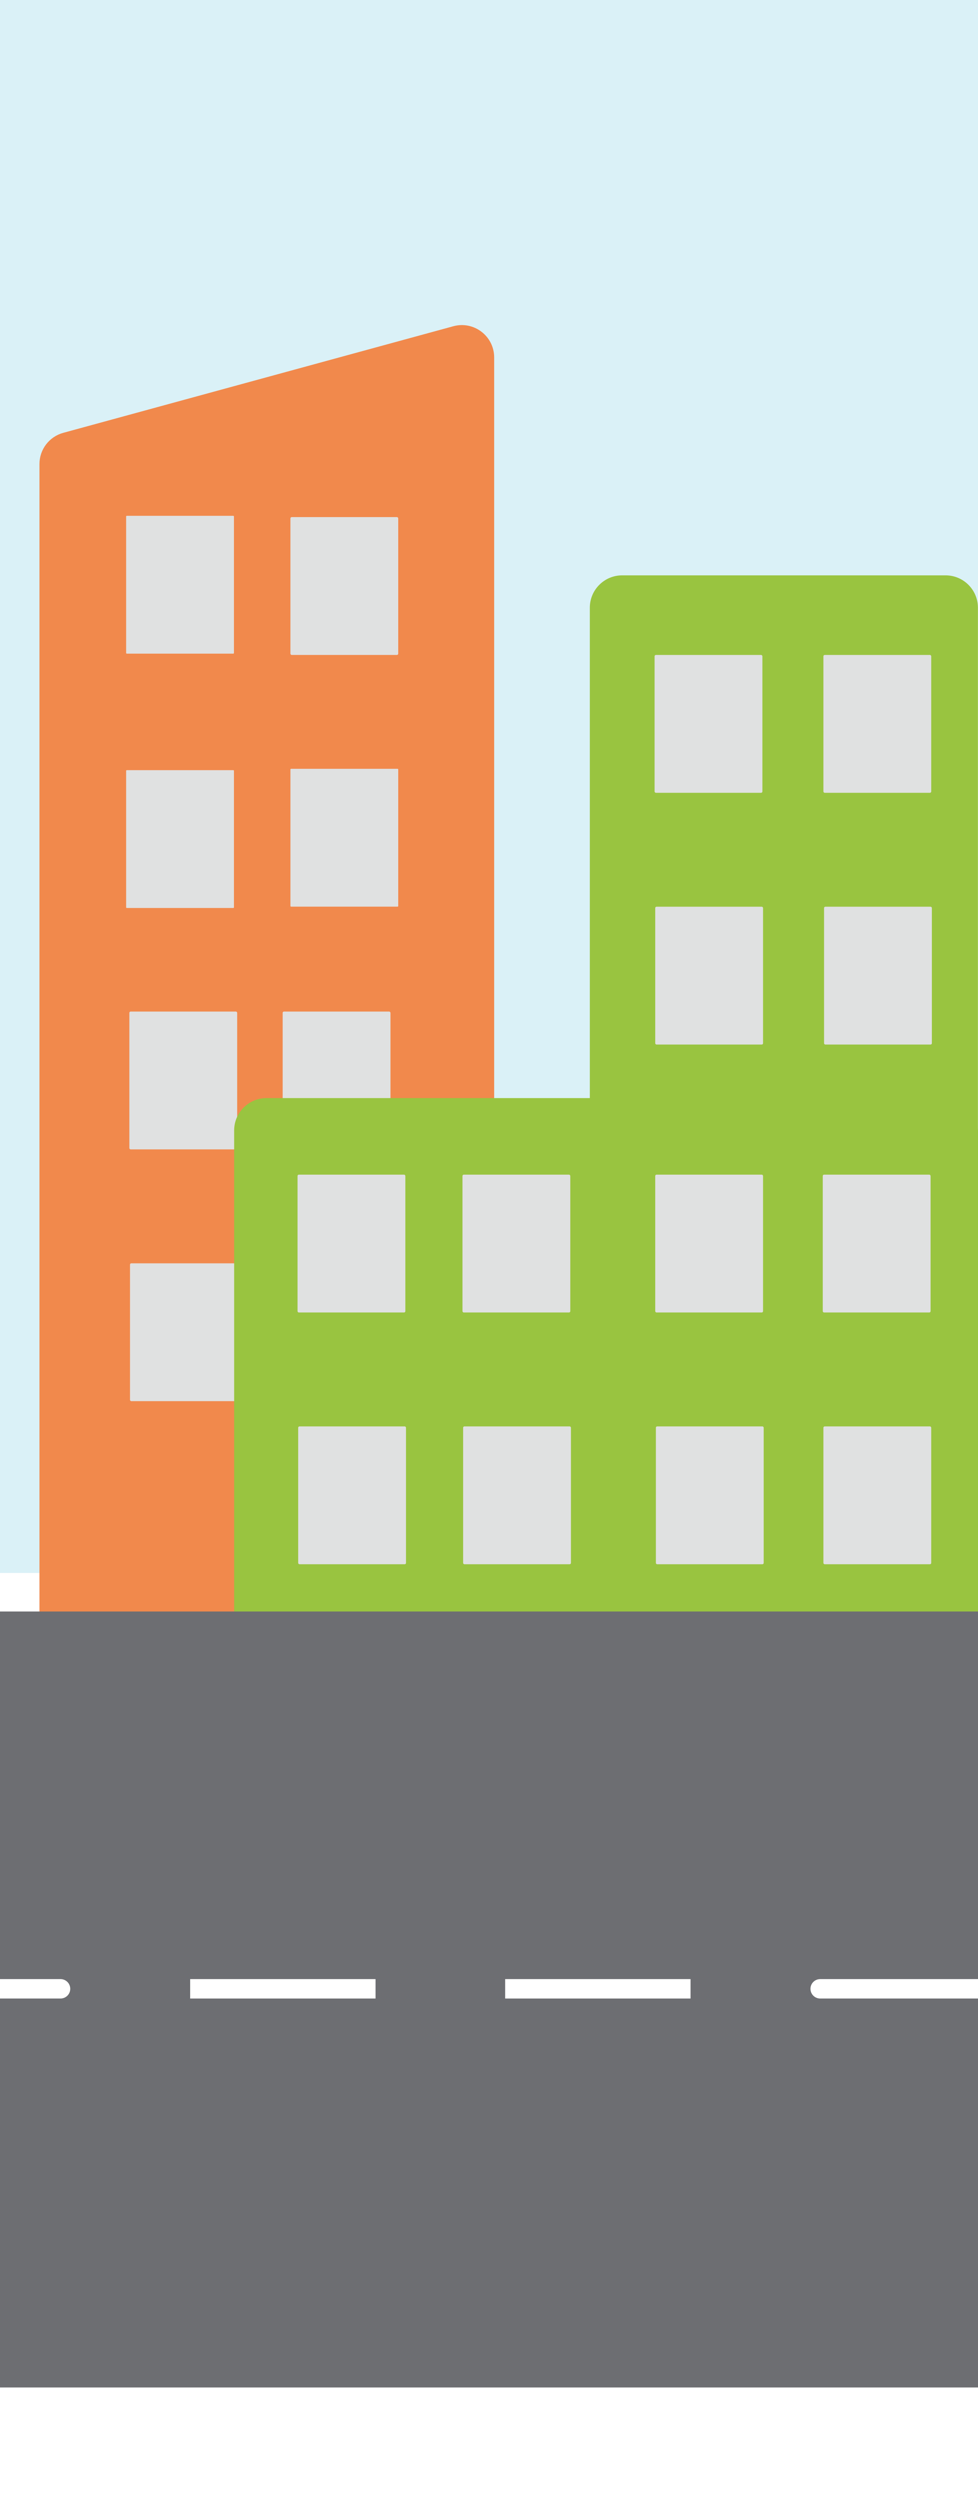 <svg width="1512" height="3863" viewBox="0 0 1512 3863" fill="none" xmlns="http://www.w3.org/2000/svg">
<g clip-path="url(#clip0_13_537)">
<path d="M-15 -25.5H1539V2430.5H-15V-25.5Z" fill="#DAF1F7"/>
<g filter="url(#filter0_d_13_537)">
<path fill-rule="evenodd" clip-rule="evenodd" d="M700.827 500.095C732.638 491.407 764 515.352 764 548.328V2602.84H61V713.017C61 690.476 76.082 670.722 97.827 664.783L700.827 500.095Z" fill="#F1894C"/>
</g>
<rect x="201" y="1952" width="166.68" height="212.98" rx="2" fill="#E0E1E1"/>
<rect x="200" y="1563" width="166.68" height="212.98" rx="2" fill="#E0E1E1"/>
<rect x="437" y="1563" width="166.68" height="212.98" rx="2" fill="#E0E1E1"/>
<rect x="437" y="1951.92" width="166.68" height="212.98" rx="2" fill="#E0E1E1"/>
<g filter="url(#filter1_d_13_537)">
<path fill-rule="evenodd" clip-rule="evenodd" d="M1461.87 885C1489.49 885 1511.87 907.386 1511.87 935V1739.13C1511.96 1740.32 1512 1741.51 1512 1742.71V2489.71H1511.87V2490H911.874V2489.71H362V1742.71C362 1715.1 384.386 1692.71 412 1692.71H911.874V935C911.874 907.386 934.26 885 961.874 885H1461.87Z" fill="#99C440"/>
</g>
<rect x="1014" y="2204" width="166.68" height="212.98" rx="2" fill="#E0E1E1"/>
<rect x="1013" y="1815" width="166.68" height="212.98" rx="2" fill="#E0E1E1"/>
<rect x="1013" y="1401" width="166.68" height="212.98" rx="2" fill="#E0E1E1"/>
<rect x="1012" y="1012" width="166.68" height="212.98" rx="2" fill="#E0E1E1"/>
<rect x="1274" y="1401" width="166.68" height="212.98" rx="2" fill="#E0E1E1"/>
<rect x="1273" y="1012" width="166.68" height="212.98" rx="2" fill="#E0E1E1"/>
<rect x="716" y="2204" width="166.68" height="212.98" rx="2" fill="#E0E1E1"/>
<rect x="715" y="1815" width="166.68" height="212.98" rx="2" fill="#E0E1E1"/>
<rect x="461" y="2204" width="166.68" height="212.98" rx="2" fill="#E0E1E1"/>
<rect x="460" y="1815" width="166.68" height="212.98" rx="2" fill="#E0E1E1"/>
<rect x="1273" y="2204" width="166.68" height="212.98" rx="2" fill="#E0E1E1"/>
<rect x="1272" y="1815" width="166.68" height="212.98" rx="2" fill="#E0E1E1"/>
<rect x="-23" y="2490" width="1556" height="1199" fill="#6D6E72"/>
<path d="M1554.6 3088L1554.99 3088C1563.09 3087.79 1569.6 3081.15 1569.6 3073C1569.6 3064.85 1563.09 3058.21 1554.99 3058L1554.6 3058H1268C1259.72 3058 1253 3064.72 1253 3073C1253 3081.28 1259.72 3088 1268 3088H1554.6Z" fill="white"/>
<path fill-rule="evenodd" clip-rule="evenodd" d="M1067.6 3058H781V3088H1067.6V3058Z" fill="white"/>
<path fill-rule="evenodd" clip-rule="evenodd" d="M580.599 3058H294V3088H580.599V3058Z" fill="white"/>
<path d="M93.6 3088L93.986 3088C102.092 3087.79 108.6 3081.15 108.6 3073C108.6 3064.85 102.092 3058.21 93.986 3058L93.6 3058H-193C-201.284 3058 -208 3064.72 -208 3073C-208 3081.28 -201.284 3088 -193 3088H93.6Z" fill="white"/>
<rect x="195" y="797" width="166.68" height="212.98" rx="1" fill="#E0E1E1"/>
<rect x="195" y="1190" width="166.68" height="212.98" rx="1" fill="#E0E1E1"/>
<rect x="449" y="799" width="166.68" height="212.98" rx="2" fill="#E0E1E1"/>
<rect x="449" y="1187.92" width="166.68" height="212.98" rx="1" fill="#E0E1E1"/>
</g>
<defs>
<filter id="filter0_d_13_537" x="57" y="498.3" width="711" height="2112.54" filterUnits="userSpaceOnUse" color-interpolation-filters="sRGB">
<feFlood flood-opacity="0" result="BackgroundImageFix"/>
<feColorMatrix in="SourceAlpha" type="matrix" values="0 0 0 0 0 0 0 0 0 0 0 0 0 0 0 0 0 0 127 0" result="hardAlpha"/>
<feOffset dy="4"/>
<feGaussianBlur stdDeviation="2"/>
<feComposite in2="hardAlpha" operator="out"/>
<feColorMatrix type="matrix" values="0 0 0 0 0 0 0 0 0 0 0 0 0 0 0 0 0 0 0.25 0"/>
<feBlend mode="normal" in2="BackgroundImageFix" result="effect1_dropShadow_13_537"/>
<feBlend mode="normal" in="SourceGraphic" in2="effect1_dropShadow_13_537" result="shape"/>
</filter>
<filter id="filter1_d_13_537" x="359" y="885" width="1156" height="1612" filterUnits="userSpaceOnUse" color-interpolation-filters="sRGB">
<feFlood flood-opacity="0" result="BackgroundImageFix"/>
<feColorMatrix in="SourceAlpha" type="matrix" values="0 0 0 0 0 0 0 0 0 0 0 0 0 0 0 0 0 0 127 0" result="hardAlpha"/>
<feOffset dy="4"/>
<feGaussianBlur stdDeviation="1.5"/>
<feComposite in2="hardAlpha" operator="out"/>
<feColorMatrix type="matrix" values="0 0 0 0 0 0 0 0 0 0 0 0 0 0 0 0 0 0 0.25 0"/>
<feBlend mode="normal" in2="BackgroundImageFix" result="effect1_dropShadow_13_537"/>
<feBlend mode="normal" in="SourceGraphic" in2="effect1_dropShadow_13_537" result="shape"/>
</filter>
<clipPath id="clip0_13_537">
<rect width="1512" height="3863" fill="white"/>
</clipPath>
</defs>
</svg>
